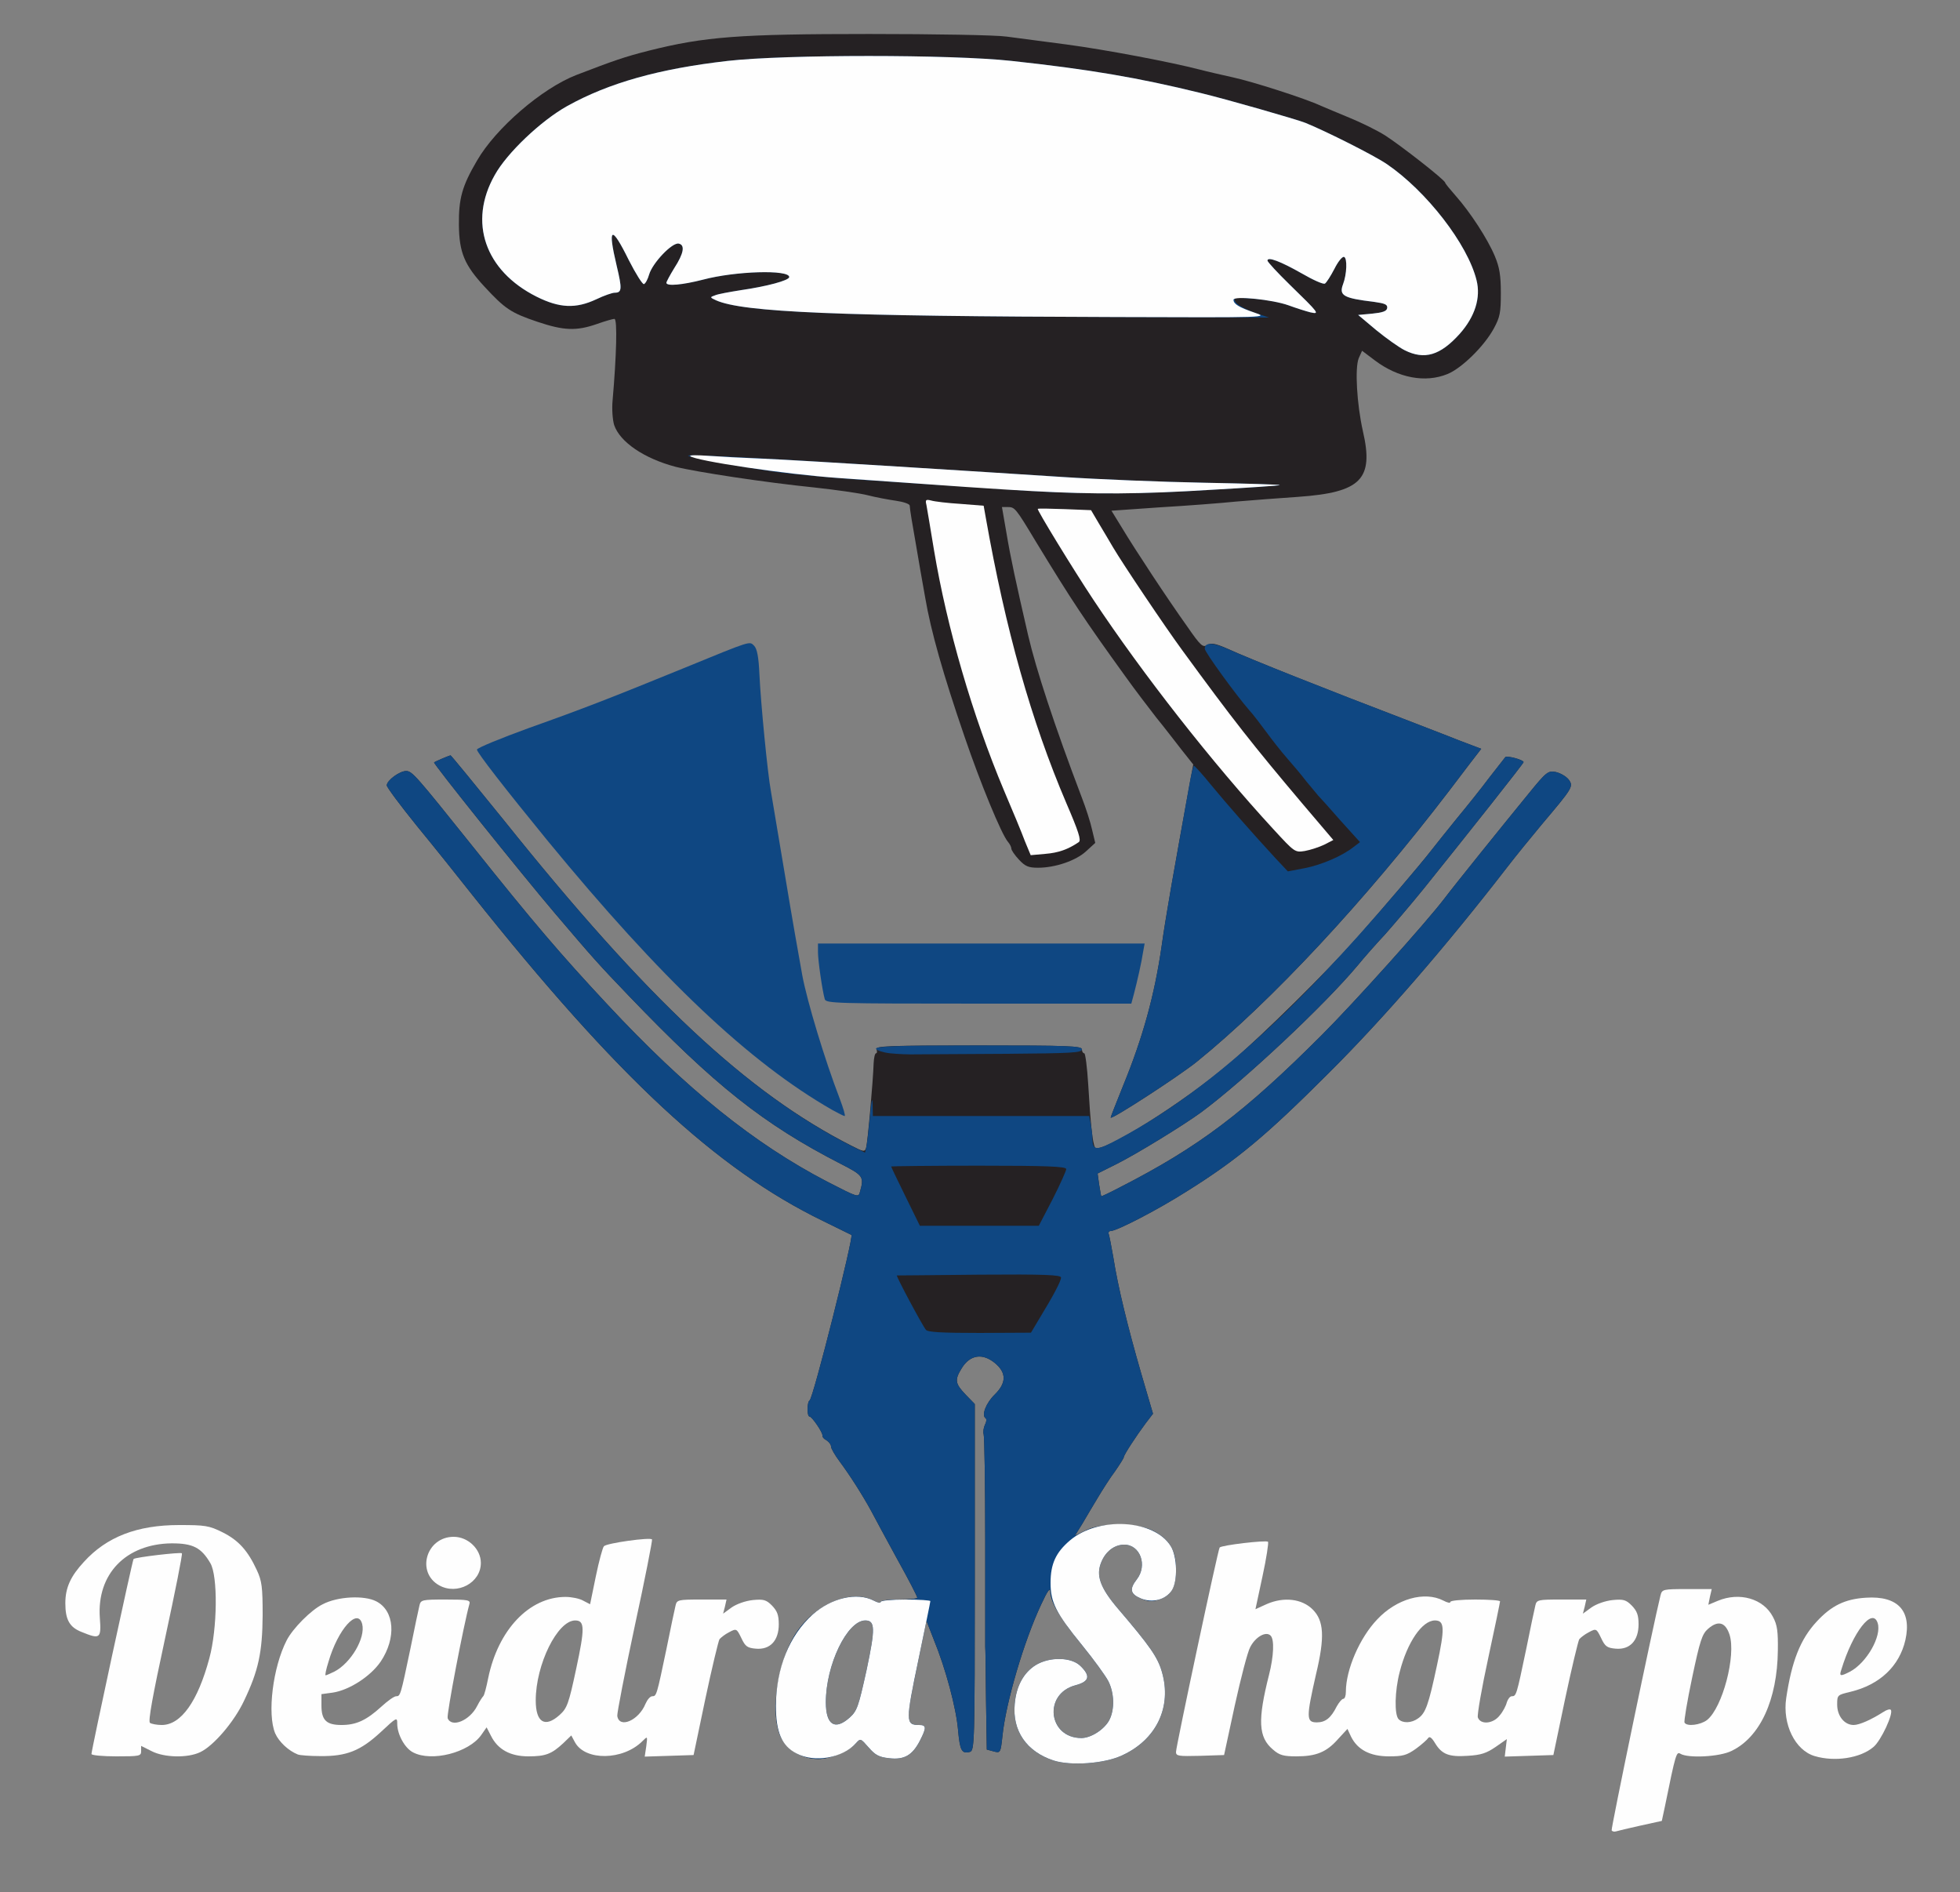 <!DOCTYPE svg PUBLIC "-//W3C//DTD SVG 20010904//EN" "http://www.w3.org/TR/2001/REC-SVG-20010904/DTD/svg10.dtd">
<svg version="1.0" xmlns="http://www.w3.org/2000/svg" width="750px" height="724px" viewBox="0 0 7500 7240" preserveAspectRatio="xMidYMid meet">
<rect x="0" y="0" width="7500" height="7240" fill="#808080" stroke="none"/>
<g id="layer101" fill="#252123" stroke="none">
<path d="M4032 6736 c-104 -34 -159 -114 -149 -217 6 -68 34 -119 80 -148 54 -33 138 -31 172 4 39 38 33 59 -20 73 -124 33 -104 202 23 202 37 0 88 -33 107 -69 21 -41 19 -104 -4 -149 -11 -21 -56 -83 -100 -137 -85 -104 -121 -164 -122 -206 0 -17 -11 -2 -35 50 -67 143 -135 376 -148 502 -7 66 -8 67 -34 60 l-26 -7 -3 -190 c-1 -104 -2 -196 -3 -204 0 -8 0 -190 0 -405 0 -214 -3 -398 -6 -407 -3 -10 0 -26 5 -37 6 -11 7 -22 2 -25 -16 -11 2 -58 35 -90 45 -44 46 -83 2 -120 -48 -40 -96 -33 -128 19 -28 45 -25 59 15 101 l35 36 0 663 c0 641 -1 663 -19 668 -31 8 -38 -5 -45 -84 -7 -83 -47 -234 -93 -346 l-28 -72 -38 185 c-41 198 -41 214 9 214 29 0 30 9 4 60 -29 56 -60 74 -118 67 -38 -4 -53 -12 -78 -41 -31 -35 -31 -36 -49 -16 -28 31 -97 60 -144 60 -60 0 -116 -32 -142 -81 -42 -83 -18 -273 48 -386 70 -120 215 -186 306 -139 15 8 27 11 27 5 0 -5 32 -9 70 -9 39 0 70 -3 70 -7 0 -5 -34 -71 -77 -148 -42 -77 -87 -160 -100 -185 -34 -62 -82 -137 -120 -188 -18 -24 -33 -50 -33 -57 0 -8 -8 -18 -17 -24 -10 -5 -17 -13 -16 -18 3 -10 -40 -73 -49 -73 -11 0 -10 -57 0 -62 13 -5 169 -626 160 -633 -2 -1 -51 -25 -110 -54 -407 -198 -787 -551 -1340 -1246 -52 -66 -147 -185 -212 -264 -64 -79 -116 -149 -116 -156 0 -19 49 -55 74 -55 23 0 39 19 252 285 237 297 338 415 519 609 301 323 561 532 840 677 119 61 120 62 126 38 16 -57 12 -62 -74 -106 -296 -152 -482 -300 -811 -643 -117 -122 -134 -141 -282 -315 -135 -159 -468 -575 -463 -578 7 -5 60 -27 63 -27 2 0 93 111 203 247 550 687 933 1045 1332 1247 45 23 50 24 55 8 6 -18 27 -259 29 -324 1 -21 5 -38 9 -38 4 0 5 -7 2 -15 -5 -13 42 -15 390 -15 345 0 396 2 396 15 0 8 4 15 9 15 4 0 11 53 15 118 9 155 17 227 26 242 18 30 339 -171 520 -326 123 -105 370 -349 485 -479 93 -105 242 -280 280 -329 17 -22 62 -78 100 -125 39 -47 95 -117 124 -156 30 -38 57 -73 61 -78 6 -7 70 10 70 19 0 5 -210 270 -382 484 -51 63 -118 141 -148 175 -31 33 -78 86 -105 119 -126 151 -433 439 -599 562 -67 49 -246 159 -324 198 l-72 36 6 43 c4 23 7 43 8 44 1 1 33 -14 71 -34 303 -155 476 -286 772 -582 126 -126 399 -430 470 -523 36 -48 227 -285 322 -401 69 -85 75 -89 105 -83 17 4 38 16 48 28 20 27 17 31 -102 172 -41 49 -102 124 -135 167 -232 300 -471 576 -680 784 -241 241 -350 332 -545 454 -112 71 -267 151 -290 151 -7 0 -10 6 -7 13 2 6 10 46 17 87 18 115 56 269 106 442 l46 157 -29 38 c-35 47 -83 120 -83 129 0 3 -15 27 -33 53 -19 25 -48 71 -66 101 -18 30 -45 75 -60 101 l-28 45 41 -20 c63 -32 205 -30 264 4 59 33 82 74 82 144 0 68 -18 101 -65 116 -26 9 -41 8 -69 -4 -41 -17 -45 -36 -16 -73 42 -54 13 -133 -48 -133 -37 0 -71 25 -88 67 -21 50 -5 97 63 177 124 145 153 187 169 243 39 134 -21 260 -154 320 -67 31 -194 40 -260 19z m-781 -164 c29 -26 34 -42 65 -182 34 -160 33 -190 -5 -190 -69 0 -151 170 -151 313 0 87 35 109 91 59z"/>
<path d="M4250 4276 c0 -3 22 -58 48 -123 75 -183 120 -346 147 -533 13 -97 49 -302 108 -625 l13 -70 -46 -58 c-25 -32 -67 -87 -95 -121 -27 -35 -81 -105 -118 -157 -158 -219 -204 -288 -344 -518 -77 -128 -80 -131 -107 -131 l-22 0 17 98 c16 96 36 188 83 392 31 133 101 346 205 620 16 41 34 97 40 125 l12 50 -35 32 c-39 36 -118 63 -184 63 -36 0 -49 -5 -73 -31 -16 -17 -29 -36 -29 -42 0 -6 -6 -18 -13 -26 -25 -29 -106 -226 -166 -402 -82 -239 -129 -404 -151 -534 -11 -60 -26 -148 -34 -195 -16 -91 -24 -138 -25 -156 -1 -6 -24 -14 -52 -18 -28 -4 -77 -13 -108 -21 -31 -8 -123 -21 -206 -30 -187 -19 -450 -59 -530 -79 -121 -32 -213 -95 -235 -160 -6 -20 -9 -61 -6 -93 15 -171 19 -313 7 -313 -6 0 -37 9 -68 20 -78 27 -126 25 -227 -9 -101 -34 -124 -50 -201 -133 -78 -84 -98 -132 -99 -238 -1 -100 12 -148 69 -245 72 -125 249 -277 380 -328 146 -56 183 -69 277 -93 215 -54 346 -64 844 -64 249 0 486 4 526 10 40 5 143 19 228 30 150 20 398 67 510 96 30 8 88 21 128 30 71 15 278 81 337 109 17 7 66 28 110 46 44 18 105 48 135 67 58 37 230 171 230 181 0 3 19 26 41 51 54 61 121 163 149 230 18 43 23 74 23 141 0 74 -3 92 -27 136 -37 68 -123 152 -177 174 -85 35 -189 15 -278 -52 l-49 -37 -13 29 c-15 38 -7 175 16 278 43 185 -7 235 -248 252 -73 5 -179 13 -237 18 -58 6 -189 16 -291 22 l-186 13 40 65 c51 85 175 273 250 378 51 74 60 81 76 71 16 -9 30 -7 78 14 87 40 394 162 673 268 69 27 164 63 211 82 l87 33 -47 61 c-25 33 -59 78 -76 100 -321 420 -681 806 -965 1036 -71 57 -330 225 -330 214z"/>
</g>
<g id="layer102" fill="#0f4782" stroke="none">
<path d="M4032 6736 c-104 -34 -159 -114 -149 -217 6 -68 34 -119 80 -148 54 -33 138 -31 172 4 39 38 33 59 -20 73 -124 33 -104 202 23 202 37 0 88 -33 107 -69 21 -41 19 -104 -4 -149 -11 -21 -56 -83 -100 -137 -85 -104 -121 -164 -122 -206 0 -17 -11 -2 -35 50 -67 143 -135 376 -148 502 -7 66 -8 67 -34 60 l-26 -7 -3 -190 c-1 -104 -2 -196 -3 -204 0 -8 0 -190 0 -405 0 -214 -3 -398 -6 -407 -3 -10 0 -26 5 -37 6 -11 7 -22 2 -25 -16 -11 2 -58 35 -90 45 -44 46 -83 2 -120 -48 -40 -96 -33 -128 19 -28 45 -25 59 15 101 l35 36 0 663 c0 641 -1 663 -19 668 -31 8 -38 -5 -45 -84 -7 -83 -47 -234 -93 -346 l-28 -72 -38 185 c-41 198 -41 214 9 214 29 0 30 9 4 60 -29 56 -60 74 -118 67 -38 -4 -53 -12 -78 -41 -31 -35 -31 -36 -49 -16 -28 31 -97 60 -144 60 -60 0 -116 -32 -142 -81 -42 -83 -18 -273 48 -386 70 -120 215 -186 306 -139 15 8 27 11 27 5 0 -5 32 -9 70 -9 39 0 70 -3 70 -7 0 -5 -34 -71 -77 -148 -42 -77 -87 -160 -100 -185 -34 -62 -82 -137 -120 -188 -18 -24 -33 -50 -33 -57 0 -8 -8 -18 -17 -24 -10 -5 -17 -13 -16 -18 3 -10 -40 -73 -49 -73 -11 0 -10 -57 0 -62 13 -5 169 -626 160 -633 -2 -1 -51 -25 -110 -54 -407 -198 -787 -551 -1340 -1246 -52 -66 -147 -185 -212 -264 -64 -79 -116 -149 -116 -156 0 -19 49 -55 74 -55 23 0 39 19 252 285 237 297 338 415 519 609 301 323 561 532 840 677 119 61 120 62 126 38 16 -57 12 -62 -74 -106 -296 -152 -482 -300 -811 -643 -117 -122 -134 -141 -282 -315 -135 -159 -468 -575 -463 -578 7 -5 60 -27 63 -27 2 0 93 111 203 247 550 687 933 1045 1332 1248 l51 25 5 -22 c3 -13 9 -66 14 -118 5 -58 9 -76 10 -47 l1 47 414 0 414 0 6 31 c3 17 6 41 6 53 1 51 14 51 106 1 330 -177 655 -468 1069 -955 50 -58 104 -123 120 -144 17 -22 62 -78 100 -125 39 -47 95 -117 124 -156 30 -38 57 -73 61 -78 6 -7 70 10 70 19 0 5 -210 270 -382 484 -51 63 -118 141 -148 175 -31 33 -78 86 -105 119 -126 151 -433 439 -599 562 -67 49 -246 159 -324 198 l-72 36 6 43 c4 23 7 43 8 44 1 1 33 -14 71 -34 303 -155 476 -286 772 -582 126 -126 399 -430 470 -523 36 -48 227 -285 322 -401 69 -85 75 -89 105 -83 17 4 38 16 48 28 20 27 17 31 -102 172 -41 49 -102 124 -135 167 -232 300 -471 576 -680 784 -241 241 -350 332 -545 454 -112 71 -267 151 -290 151 -7 0 -10 6 -7 13 2 6 10 46 17 87 18 115 56 269 106 442 l46 157 -29 38 c-35 47 -83 120 -83 129 0 3 -15 27 -33 53 -19 25 -48 71 -66 101 -18 30 -45 75 -60 101 l-28 45 41 -20 c63 -32 205 -30 264 4 59 33 82 74 82 144 0 68 -18 101 -65 116 -26 9 -41 8 -69 -4 -41 -17 -45 -36 -16 -73 42 -54 13 -133 -48 -133 -37 0 -71 25 -88 67 -21 50 -5 97 63 177 124 145 153 187 169 243 39 134 -21 260 -154 320 -67 31 -194 40 -260 19z m-781 -164 c29 -26 34 -42 65 -182 34 -160 33 -190 -5 -190 -69 0 -151 170 -151 313 0 87 35 109 91 59z m725 -1525 c56 -92 84 -145 84 -159 0 -10 -61 -13 -312 -11 -172 2 -315 3 -316 3 -5 0 97 191 111 208 7 9 60 12 206 12 l196 -1 31 -52z m52 -459 c29 -57 52 -109 52 -115 0 -10 -74 -13 -335 -13 -184 0 -335 2 -335 3 0 2 25 54 55 115 l55 112 228 0 227 0 53 -102z"/>
<path d="M4250 4276 c0 -3 22 -58 48 -123 75 -183 120 -346 147 -533 9 -63 33 -212 55 -330 21 -118 44 -248 51 -287 7 -40 15 -73 18 -73 3 1 33 33 65 73 60 73 162 189 247 281 l47 50 63 -12 c63 -12 144 -46 188 -81 l25 -19 -75 -83 c-40 -46 -79 -89 -85 -95 -5 -6 -26 -31 -45 -54 -18 -24 -52 -64 -74 -89 -22 -25 -58 -71 -80 -101 -22 -30 -51 -68 -65 -83 -49 -56 -170 -222 -170 -235 0 -25 31 -24 88 1 86 39 395 161 672 267 69 27 164 63 211 82 l87 33 -47 61 c-25 33 -59 78 -76 100 -321 420 -681 806 -965 1036 -71 57 -330 225 -330 214z"/>
<path d="M3185 4247 c-318 -182 -654 -500 -1091 -1032 -161 -197 -269 -336 -269 -347 0 -6 90 -43 200 -83 211 -75 313 -115 590 -228 266 -109 252 -104 271 -86 11 12 17 42 20 110 5 108 31 377 44 447 4 26 29 171 54 322 25 151 55 323 66 382 19 101 86 323 143 471 14 37 23 67 19 67 -4 0 -25 -11 -47 -23z"/>
<path d="M3406 4030 c-27 -3 -51 -11 -54 -17 -3 -10 80 -13 392 -13 345 0 396 2 396 15 0 13 -39 15 -287 17 -159 1 -313 2 -343 2 -30 1 -77 -1 -104 -4z"/>
<path d="M3156 3823 c-9 -31 -26 -147 -26 -180 l0 -33 625 0 625 0 -6 33 c-6 40 -22 110 -35 160 l-10 37 -584 0 c-547 0 -584 -1 -589 -17z"/>
<path d="M4030 1883 c-36 -1 -171 -10 -300 -19 -129 -8 -329 -21 -445 -29 -115 -8 -259 -21 -320 -30 -140 -20 -337 -57 -332 -62 3 -2 96 1 208 7 183 9 358 20 1229 75 135 9 377 19 538 22 161 3 291 7 289 9 -1 2 -119 10 -261 18 -234 15 -428 17 -606 9z"/>
<path d="M5375 1340 c-22 -11 -71 -46 -109 -77 l-69 -58 54 -5 c39 -4 55 -9 57 -21 2 -14 -8 -18 -50 -24 -117 -14 -135 -24 -119 -67 15 -39 17 -101 4 -105 -7 -2 -23 18 -37 46 -14 27 -30 52 -36 56 -6 4 -46 -14 -89 -39 -81 -46 -131 -65 -131 -49 0 5 38 46 84 91 115 112 117 115 80 107 -16 -4 -54 -16 -84 -27 -30 -11 -90 -22 -134 -25 -75 -6 -78 -5 -68 13 6 10 37 27 69 39 l59 20 -586 -2 c-1060 -3 -1427 -18 -1530 -64 -24 -11 -24 -12 -4 -19 11 -5 56 -13 100 -20 97 -14 184 -37 184 -50 0 -29 -206 -23 -330 10 -78 20 -140 26 -140 12 0 -4 14 -30 30 -56 37 -57 42 -89 17 -94 -25 -5 -100 74 -113 118 -5 18 -14 35 -20 37 -5 2 -31 -39 -58 -92 -67 -136 -82 -128 -46 23 21 88 20 102 -8 102 -9 0 -41 11 -70 25 -79 37 -141 34 -229 -10 -197 -99 -262 -285 -160 -465 47 -85 177 -208 277 -264 160 -89 352 -143 615 -173 220 -25 856 -25 1085 0 296 32 485 64 725 123 103 25 364 100 400 114 79 32 264 125 312 158 151 103 309 306 343 444 17 67 -6 140 -65 206 -74 82 -134 100 -210 62z"/>
</g>
<g id="layer103" fill="#fefefe" stroke="none">
<path d="M6167 7003 c-3 -6 159 -786 187 -899 6 -23 9 -24 101 -24 l95 0 -7 30 -6 30 36 -15 c84 -35 175 -8 211 61 17 31 20 57 19 129 -2 188 -68 332 -177 384 -45 23 -167 29 -196 11 -15 -9 -18 -1 -59 201 l-12 56 -82 18 c-45 10 -87 20 -93 22 -7 2 -14 1 -17 -4z m365 -422 c59 -47 112 -247 86 -327 -16 -48 -44 -55 -82 -22 -23 20 -31 45 -61 187 -19 90 -32 168 -29 172 9 16 61 9 86 -10z"/>
<path d="M4032 6736 c-104 -34 -159 -114 -149 -217 6 -68 34 -119 80 -148 54 -33 138 -31 172 4 39 38 33 59 -20 73 -124 33 -104 202 23 202 37 0 88 -33 107 -69 21 -41 19 -104 -4 -149 -11 -21 -56 -83 -100 -137 -101 -124 -121 -164 -121 -239 0 -72 20 -116 74 -162 109 -93 323 -81 386 22 25 40 27 134 4 169 -24 36 -74 49 -118 31 -41 -17 -45 -36 -16 -73 42 -54 13 -133 -48 -133 -37 0 -71 25 -88 67 -21 50 -5 97 63 177 124 145 153 187 169 243 39 134 -21 260 -154 320 -67 31 -194 40 -260 19z"/>
<path d="M3048 6709 c-57 -29 -79 -82 -79 -183 1 -143 51 -268 141 -349 71 -63 169 -86 233 -53 15 8 27 11 27 5 0 -5 42 -9 95 -9 52 0 95 3 95 6 0 4 -21 105 -46 226 -49 234 -49 248 2 248 29 0 30 9 4 60 -29 56 -60 74 -118 67 -38 -4 -53 -12 -78 -41 -31 -35 -31 -36 -49 -16 -51 57 -159 75 -227 39z m203 -137 c29 -26 34 -42 65 -182 34 -160 33 -190 -5 -190 -69 0 -151 170 -151 313 0 87 35 109 91 59z"/>
<path d="M6944 6719 c-75 -22 -124 -122 -109 -222 21 -141 54 -225 116 -292 57 -62 109 -87 189 -92 122 -8 176 50 151 162 -23 100 -98 171 -210 198 -50 12 -51 12 -51 49 0 44 28 78 63 78 22 0 67 -20 114 -50 12 -8 25 -12 28 -8 12 12 -37 118 -66 142 -50 43 -148 58 -225 35z m135 -323 c64 -34 122 -136 106 -186 -20 -62 -95 34 -139 178 -9 26 -4 27 33 8z"/>
<path d="M350 6711 c0 -15 157 -742 161 -746 7 -7 180 -27 185 -22 3 3 -26 148 -64 324 -48 222 -66 320 -58 325 6 4 26 8 45 8 74 0 138 -91 182 -255 31 -114 33 -315 4 -364 -35 -60 -67 -76 -148 -76 -175 2 -287 117 -275 285 6 80 1 83 -70 54 -46 -18 -62 -47 -62 -110 0 -59 20 -103 71 -158 87 -96 204 -141 364 -141 100 0 115 2 167 28 60 30 96 69 131 145 19 41 22 64 22 172 -1 142 -16 212 -71 327 -38 81 -117 173 -168 197 -48 23 -138 21 -186 -4 l-40 -20 0 20 c0 19 -6 20 -95 20 -52 0 -95 -4 -95 -9z"/>
<path d="M1140 6713 c-36 -14 -73 -49 -87 -81 -31 -74 -9 -253 44 -356 23 -45 93 -116 138 -138 57 -30 159 -35 205 -11 70 36 77 140 17 230 -38 56 -119 109 -183 119 l-44 6 0 43 c0 57 19 75 77 75 56 0 95 -18 152 -70 24 -22 49 -40 57 -40 16 0 17 -3 54 -180 16 -80 32 -155 35 -167 5 -22 10 -23 101 -23 86 0 95 2 90 18 -21 75 -88 423 -83 436 15 38 85 9 113 -47 9 -18 20 -34 23 -37 4 -3 12 -34 19 -69 38 -185 157 -311 296 -311 23 0 53 6 67 14 l27 14 22 -107 c12 -58 26 -110 31 -115 11 -12 178 -35 184 -26 2 3 -27 152 -66 331 -38 178 -68 333 -67 344 7 50 82 18 108 -46 7 -16 18 -29 26 -29 16 0 17 -3 54 -180 16 -80 32 -155 35 -167 5 -22 10 -23 100 -23 l95 0 -6 27 -7 27 33 -24 c19 -13 52 -25 81 -28 41 -4 51 -1 73 21 20 21 26 36 26 72 0 62 -33 98 -88 93 -32 -3 -40 -8 -55 -40 -18 -37 -19 -38 -47 -23 -16 8 -32 21 -37 27 -4 7 -29 110 -54 228 l-45 215 -93 3 -94 3 6 -40 c5 -39 5 -39 -15 -19 -74 74 -219 76 -258 4 l-14 -26 -30 29 c-45 42 -68 51 -134 51 -69 0 -117 -26 -143 -78 l-17 -33 -21 30 c-48 67 -189 103 -260 66 -32 -16 -61 -69 -61 -110 0 -26 -2 -25 -64 33 -77 71 -130 92 -230 91 -39 0 -78 -3 -86 -6z m1001 -151 c29 -26 35 -42 64 -178 33 -154 33 -184 -4 -184 -68 0 -151 169 -151 306 0 84 35 106 91 56z m-862 -166 c64 -33 120 -129 107 -182 -17 -65 -93 20 -129 144 -9 28 -14 52 -11 52 3 0 18 -7 33 -14z"/>
<path d="M4500 6703 c0 -20 161 -776 167 -782 7 -9 178 -29 185 -22 3 3 -6 63 -21 132 l-27 126 44 -20 c65 -28 134 -20 175 21 43 43 47 105 13 247 -38 167 -38 185 3 185 33 0 54 -17 76 -61 9 -16 20 -29 25 -29 6 0 10 -12 10 -27 0 -85 53 -207 120 -277 74 -79 181 -109 253 -72 15 8 27 11 27 5 0 -5 42 -9 95 -9 52 0 95 3 95 7 0 3 -20 101 -45 216 -25 115 -43 218 -40 228 10 29 59 25 84 -8 12 -14 24 -37 27 -50 4 -12 12 -23 19 -23 17 0 18 -3 55 -180 16 -80 32 -155 35 -167 5 -22 10 -23 100 -23 l95 0 -6 27 -7 27 33 -24 c19 -13 52 -25 81 -28 41 -4 51 -1 73 21 20 21 26 36 26 72 0 62 -33 98 -88 93 -32 -3 -40 -8 -55 -40 -18 -37 -19 -38 -47 -23 -16 8 -32 21 -37 27 -4 7 -29 110 -54 228 l-45 215 -93 3 -93 3 4 -34 4 -33 -43 30 c-35 24 -56 31 -107 34 -72 5 -99 -6 -125 -49 -12 -20 -21 -27 -26 -19 -4 6 -25 25 -47 41 -35 25 -50 29 -103 29 -72 0 -120 -25 -145 -75 l-14 -30 -36 39 c-44 50 -84 66 -159 66 -49 0 -65 -4 -90 -26 -56 -47 -59 -112 -15 -286 18 -71 21 -135 6 -150 -18 -18 -58 5 -78 44 -10 18 -36 119 -59 223 l-41 190 -92 3 c-83 2 -92 1 -92 -15z m926 -128 c29 -20 40 -50 73 -205 30 -140 29 -170 -8 -170 -49 0 -106 83 -135 197 -19 72 -21 164 -4 181 16 16 49 15 74 -3z"/>
<path d="M1681 6066 c-90 -50 -50 -186 55 -186 55 0 104 47 104 100 0 76 -90 124 -159 86z"/>
<path d="M3922 3219 c-11 -30 -47 -117 -80 -194 -121 -288 -218 -622 -268 -920 -13 -82 -27 -160 -29 -173 -5 -20 -2 -22 18 -17 13 4 64 10 113 13 l88 7 8 45 c76 430 174 778 308 1092 47 109 58 143 48 150 -41 28 -78 41 -128 45 l-56 5 -22 -53z"/>
<path d="M4873 3173 c-235 -255 -501 -595 -689 -878 -79 -119 -217 -345 -213 -348 2 -2 49 -1 104 1 l100 4 30 51 c17 28 41 69 54 91 39 66 199 304 265 394 195 267 269 361 459 586 l119 140 -35 18 c-19 9 -52 20 -74 24 -38 6 -39 5 -120 -83z"/>
<path d="M3950 1879 c-131 -7 -290 -18 -740 -50 -202 -14 -551 -66 -569 -84 -3 -4 28 -4 69 -1 41 3 136 8 210 11 74 3 306 17 515 30 209 13 493 31 630 40 138 9 382 19 543 22 161 3 291 7 289 9 -1 2 -119 10 -261 18 -272 17 -447 18 -686 5z"/>
<path d="M5375 1340 c-22 -11 -71 -46 -109 -77 l-69 -58 54 -5 c39 -4 55 -9 57 -21 2 -14 -8 -18 -50 -24 -117 -14 -135 -24 -119 -67 15 -39 17 -101 4 -105 -7 -2 -23 18 -37 46 -14 27 -30 52 -36 56 -6 4 -46 -14 -89 -39 -81 -46 -131 -65 -131 -49 0 5 38 46 84 91 115 112 117 115 80 107 -16 -4 -54 -16 -84 -27 -62 -22 -210 -37 -210 -21 0 16 21 29 80 49 56 19 55 19 -530 17 -1060 -3 -1427 -18 -1530 -64 -24 -11 -24 -12 -4 -19 11 -5 56 -13 100 -20 97 -14 184 -37 184 -50 0 -29 -206 -23 -330 10 -78 20 -140 26 -140 12 0 -4 14 -30 30 -56 37 -57 42 -89 17 -94 -25 -5 -100 74 -113 118 -5 18 -14 35 -20 37 -5 2 -31 -39 -58 -92 -67 -136 -82 -128 -46 23 21 88 20 102 -8 102 -9 0 -41 11 -70 25 -79 37 -141 34 -229 -10 -197 -99 -262 -285 -160 -465 47 -85 177 -208 277 -264 160 -89 352 -143 615 -173 220 -25 856 -25 1085 0 296 32 485 64 725 123 103 25 364 100 400 114 79 32 264 125 312 158 151 103 309 306 343 444 17 67 -6 140 -65 206 -74 82 -134 100 -210 62z"/>
</g>


</svg>